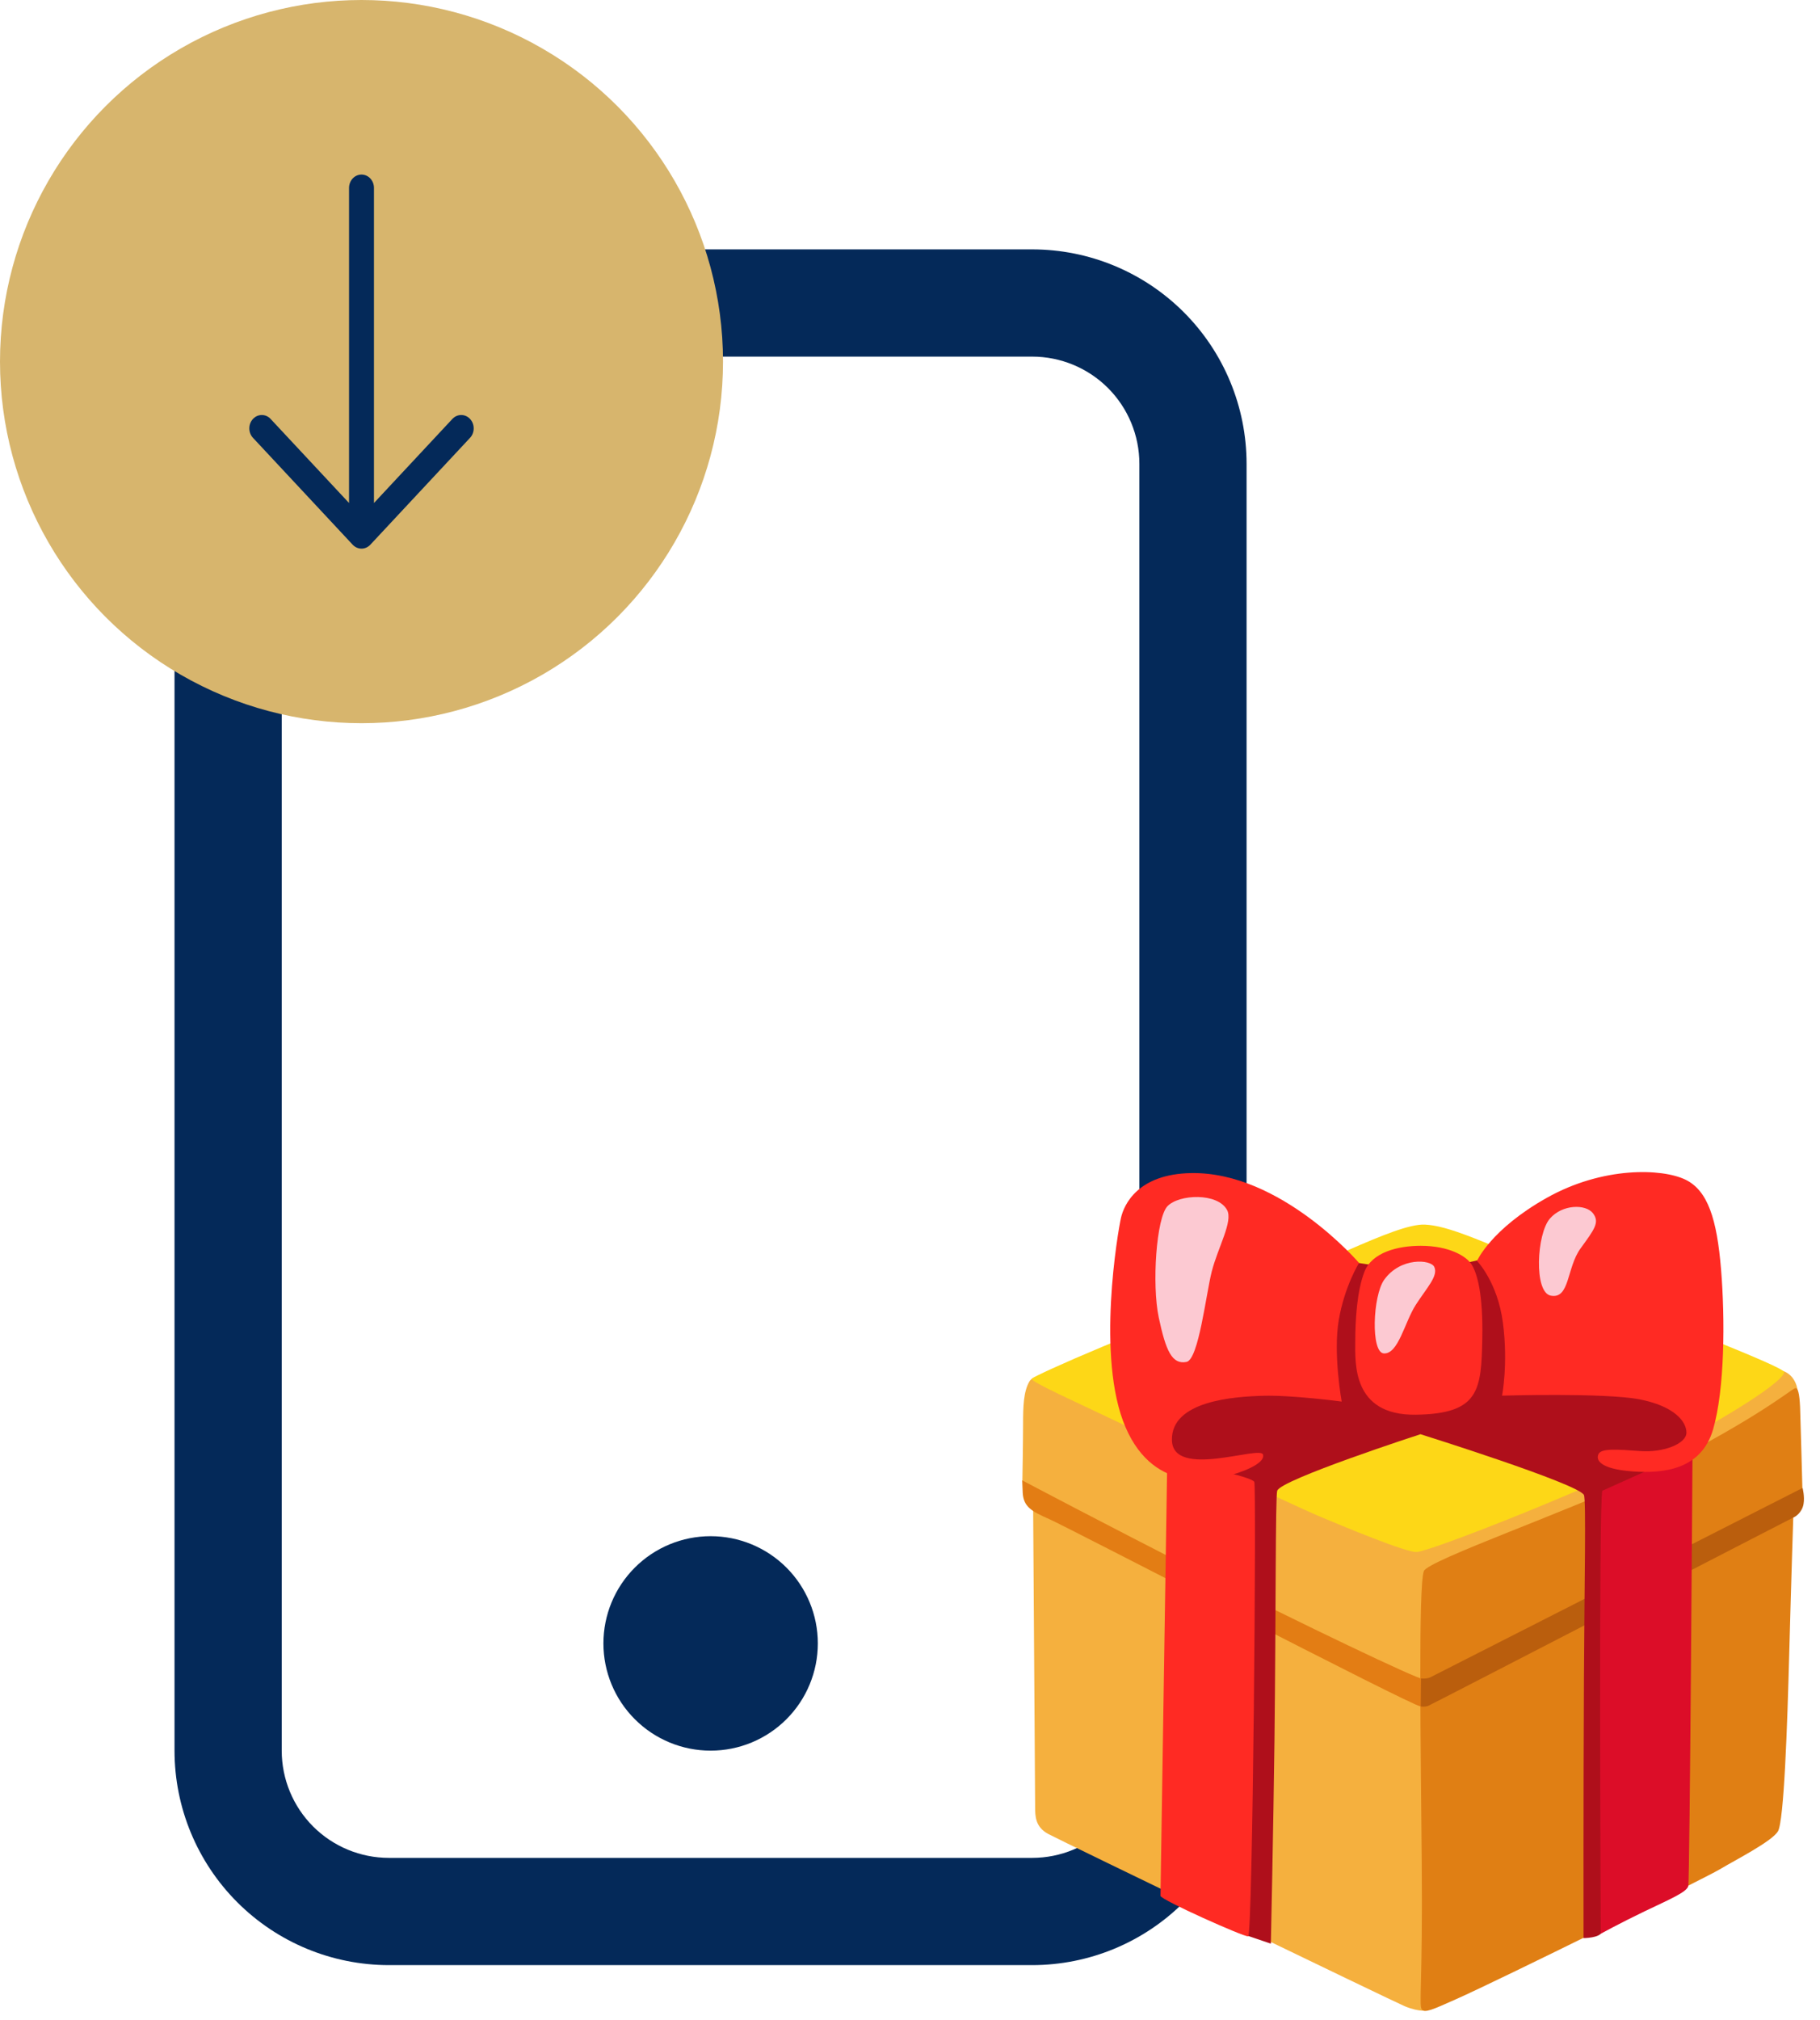 <svg width="73" height="81" viewBox="0 0 73 81" fill="none" xmlns="http://www.w3.org/2000/svg">
<path d="M41.4 14.3C42.54 14.3 43.634 14.753 44.441 15.559C45.247 16.366 45.7 17.46 45.7 18.6V70.2C45.7 71.34 45.247 72.434 44.441 73.241C43.634 74.047 42.54 74.5 41.4 74.5H15.6C14.46 74.5 13.366 74.047 12.559 73.241C11.753 72.434 11.3 71.34 11.3 70.2V18.6C11.3 17.46 11.753 16.366 12.559 15.559C13.366 14.753 14.46 14.3 15.6 14.3H41.4ZM15.6 10C13.319 10 11.132 10.906 9.519 12.519C7.906 14.132 7 16.319 7 18.6V70.2C7 72.481 7.906 74.668 9.519 76.281C11.132 77.894 13.319 78.8 15.6 78.8H41.4C43.681 78.8 45.868 77.894 47.481 76.281C49.094 74.668 50 72.481 50 70.2V18.6C50 16.319 49.094 14.132 47.481 12.519C45.868 10.906 43.681 10 41.4 10H15.6Z" fill="#042959"/>
<path d="M28.503 70.2C29.644 70.2 30.737 69.747 31.544 68.94C32.35 68.134 32.803 67.04 32.803 65.9C32.803 64.759 32.35 63.666 31.544 62.859C30.737 62.053 29.644 61.6 28.503 61.6C27.363 61.6 26.269 62.053 25.463 62.859C24.656 63.666 24.203 64.759 24.203 65.9C24.203 67.04 24.656 68.134 25.463 68.94C26.269 69.747 27.363 70.2 28.503 70.2Z" fill="#042959"/>
<path d="M43.336 54.842C43.336 54.842 41.533 54.984 41.293 55.39C41.05 55.795 41.036 56.418 41.036 57.103C41.036 57.791 41.008 59.367 41.008 59.367L41.438 60.292C41.438 60.292 41.519 72.085 41.519 72.451C41.519 72.814 41.519 73.259 42.045 73.541C42.57 73.823 55.925 80.275 56.342 80.448C56.971 80.708 57.27 80.61 57.27 80.61L72.109 55.792C72.109 55.792 72.062 55.113 71.444 54.951C71.089 54.861 43.336 54.842 43.336 54.842Z" fill="#F5B03E"/>
<path d="M57.11 63C56.884 63.623 56.987 70.069 57.026 74.756C57.066 79.441 56.906 80.411 57.026 80.573C57.147 80.735 57.474 80.579 58.399 80.168C60.118 79.407 68.375 75.321 68.981 74.958C69.588 74.594 71.069 73.842 71.312 73.437C71.556 73.032 71.687 69.261 71.768 66.234C71.849 63.204 71.93 60.781 71.93 60.781L72.294 59.691C72.294 59.691 72.215 56.745 72.201 56.42C72.176 55.884 72.118 55.607 71.981 55.674C71.785 55.766 70.153 57.105 65.831 59.207C63.117 60.523 57.267 62.57 57.11 63Z" fill="#E07F14"/>
<path d="M57.151 49.106C55.94 49.05 52.628 50.965 49.436 52.013C46.244 53.061 41.425 55.168 41.383 55.291C41.344 55.411 43.323 56.298 44.587 56.904C46.088 57.623 51.818 60.337 52.866 60.781C53.917 61.225 56.421 62.265 56.824 62.234C57.388 62.195 62.721 60.093 65.427 58.802C68.133 57.511 71.515 55.509 71.56 55.023C71.579 54.805 66.584 52.941 64.094 51.814C59.286 49.637 58.037 49.148 57.151 49.106Z" fill="#FDD717"/>
<path d="M41.022 59.884C41.064 60.41 41.352 60.597 42.084 60.915C42.817 61.234 56.661 68.426 56.98 68.426C57.298 68.426 57.394 67.285 57.044 67.316C56.854 67.333 52.306 65.172 48.058 63.015C44.452 61.187 41 59.361 41 59.361L41.022 59.884Z" fill="#E37D14"/>
<path d="M72.302 59.666C72.302 59.666 57.518 67.185 57.373 67.258C57.228 67.33 56.996 67.305 56.996 67.305L56.984 68.426C56.984 68.426 57.121 68.457 57.275 68.409C57.364 68.381 71.874 60.871 71.938 60.848C72.003 60.826 72.282 60.658 72.341 60.303C72.391 60.018 72.302 59.666 72.302 59.666Z" fill="#BA5E0D"/>
<path d="M46.815 73.203L49.708 77.508L50.974 77.941C50.974 77.941 51.077 73.245 51.119 69.765C51.178 64.681 51.155 60.044 51.228 59.781C51.348 59.337 56.975 57.511 56.975 57.511C56.975 57.511 63.331 59.504 63.532 59.949C63.622 60.144 63.552 63.437 63.532 67.275C63.507 72.121 63.516 77.717 63.516 77.717C63.516 77.717 64.172 77.715 64.251 77.471C64.332 77.228 64.656 75.353 64.656 75.353L67.121 58.92L68.373 57.304L66.635 53.995L59.502 50.484L57.05 51.035L54.398 50.63L45.984 56.676L46.965 58.666L49.372 59.893L46.815 73.203Z" fill="#AF0F1B"/>
<path d="M64.27 59.777C64.116 60.115 64.206 77.543 64.206 77.543C64.206 77.543 64.974 77.118 65.964 76.643C66.948 76.171 67.655 75.877 67.716 75.631C67.778 75.385 67.887 58.15 67.887 58.15L64.27 59.777Z" fill="#DC0D28"/>
<path d="M50.309 59.418C50.401 59.518 50.25 77.603 50.063 77.645C49.915 77.681 46.547 76.177 46.547 76.023C46.547 75.87 46.818 58.587 46.818 58.587C46.818 58.587 50.035 59.11 50.309 59.418ZM56.984 49.956C56.053 49.956 55.025 50.222 54.725 51.001C54.426 51.781 54.359 52.941 54.359 53.808C54.359 54.638 54.225 56.762 56.783 56.729C59.34 56.695 59.416 55.748 59.455 53.657C59.488 51.913 59.256 51.066 59.024 50.702C58.818 50.375 58.13 49.956 56.984 49.956Z" fill="#FF2A23"/>
<path d="M55.505 54.271C56.087 54.305 56.336 53.028 56.783 52.329C57.23 51.633 57.697 51.166 57.529 50.803C57.392 50.501 56.176 50.403 55.52 51.317C55.058 51.963 54.977 54.241 55.505 54.271Z" fill="#FCC9D2"/>
<path d="M59.242 50.562C59.242 50.562 60.067 51.401 60.282 53.044C60.497 54.688 60.248 55.965 60.248 55.965C60.248 55.965 64.346 55.842 65.76 56.113C67.155 56.385 67.642 56.999 67.642 57.447C67.642 57.894 66.725 58.254 65.794 58.187C64.863 58.12 64.234 58.07 64.117 58.305C63.999 58.539 64.167 58.903 65.461 59.001C66.755 59.101 68.251 58.917 68.715 57.307C69.179 55.697 69.196 52.907 69.031 50.898C68.866 48.888 68.502 47.739 67.602 47.303C66.655 46.847 64.282 46.772 62.04 48.033C59.798 49.293 59.242 50.562 59.242 50.562Z" fill="#FF2A23"/>
<path d="M63.893 48.65C63.602 48.276 62.666 48.287 62.165 48.866C61.634 49.481 61.517 51.82 62.199 51.954C62.97 52.105 62.831 50.842 63.395 50.062C63.949 49.299 64.175 49.017 63.893 48.65Z" fill="#FCC9D2"/>
<path d="M54.511 50.643C54.511 50.643 51.372 46.984 47.786 47.04C45.628 47.073 45.081 48.317 44.963 48.831C44.846 49.346 43.951 54.461 45.145 57.231C46.338 60.001 48.815 59.282 49.203 59.193C49.701 59.075 50.76 58.712 50.66 58.329C50.559 57.946 47.04 59.324 47.006 57.748C46.973 56.171 49.497 56.004 50.66 55.97C51.822 55.937 53.815 56.202 53.815 56.202C53.815 56.202 53.466 54.293 53.698 52.932C53.93 51.571 54.511 50.643 54.511 50.643Z" fill="#FF2A23"/>
<path d="M46.828 48.367C46.38 48.831 46.196 51.507 46.478 52.834C46.76 54.162 47.009 54.727 47.591 54.612C48.077 54.514 48.37 51.909 48.602 50.992C48.851 50.014 49.466 48.974 49.217 48.519C48.837 47.82 47.294 47.884 46.828 48.367Z" fill="#FCC9D2"/>
<circle cx="14.5" cy="14.5" r="14.5" fill="#D7B56D"/>
<path fill-rule="evenodd" clip-rule="evenodd" d="M14.5 7C14.367 7 14.24 7.056 14.146 7.157C14.053 7.257 14 7.394 14 7.536L14 20.17L10.854 16.799C10.761 16.698 10.633 16.642 10.501 16.642C10.368 16.642 10.241 16.698 10.147 16.799C10.053 16.899 10 17.036 10 17.178C10 17.32 10.053 17.457 10.147 17.557L14.146 21.843C14.193 21.892 14.248 21.932 14.308 21.959C14.369 21.986 14.434 22 14.5 22C14.566 22 14.631 21.986 14.692 21.959C14.752 21.932 14.807 21.892 14.854 21.843L18.853 17.557C18.9 17.507 18.937 17.448 18.962 17.383C18.987 17.318 19 17.248 19 17.178C19 17.036 18.947 16.899 18.853 16.799C18.759 16.698 18.632 16.642 18.499 16.642C18.367 16.642 18.239 16.698 18.145 16.799L15 20.17L15 7.536C15 7.394 14.947 7.257 14.854 7.157C14.76 7.056 14.633 7 14.5 7Z" fill="#042959"/>
</svg>
